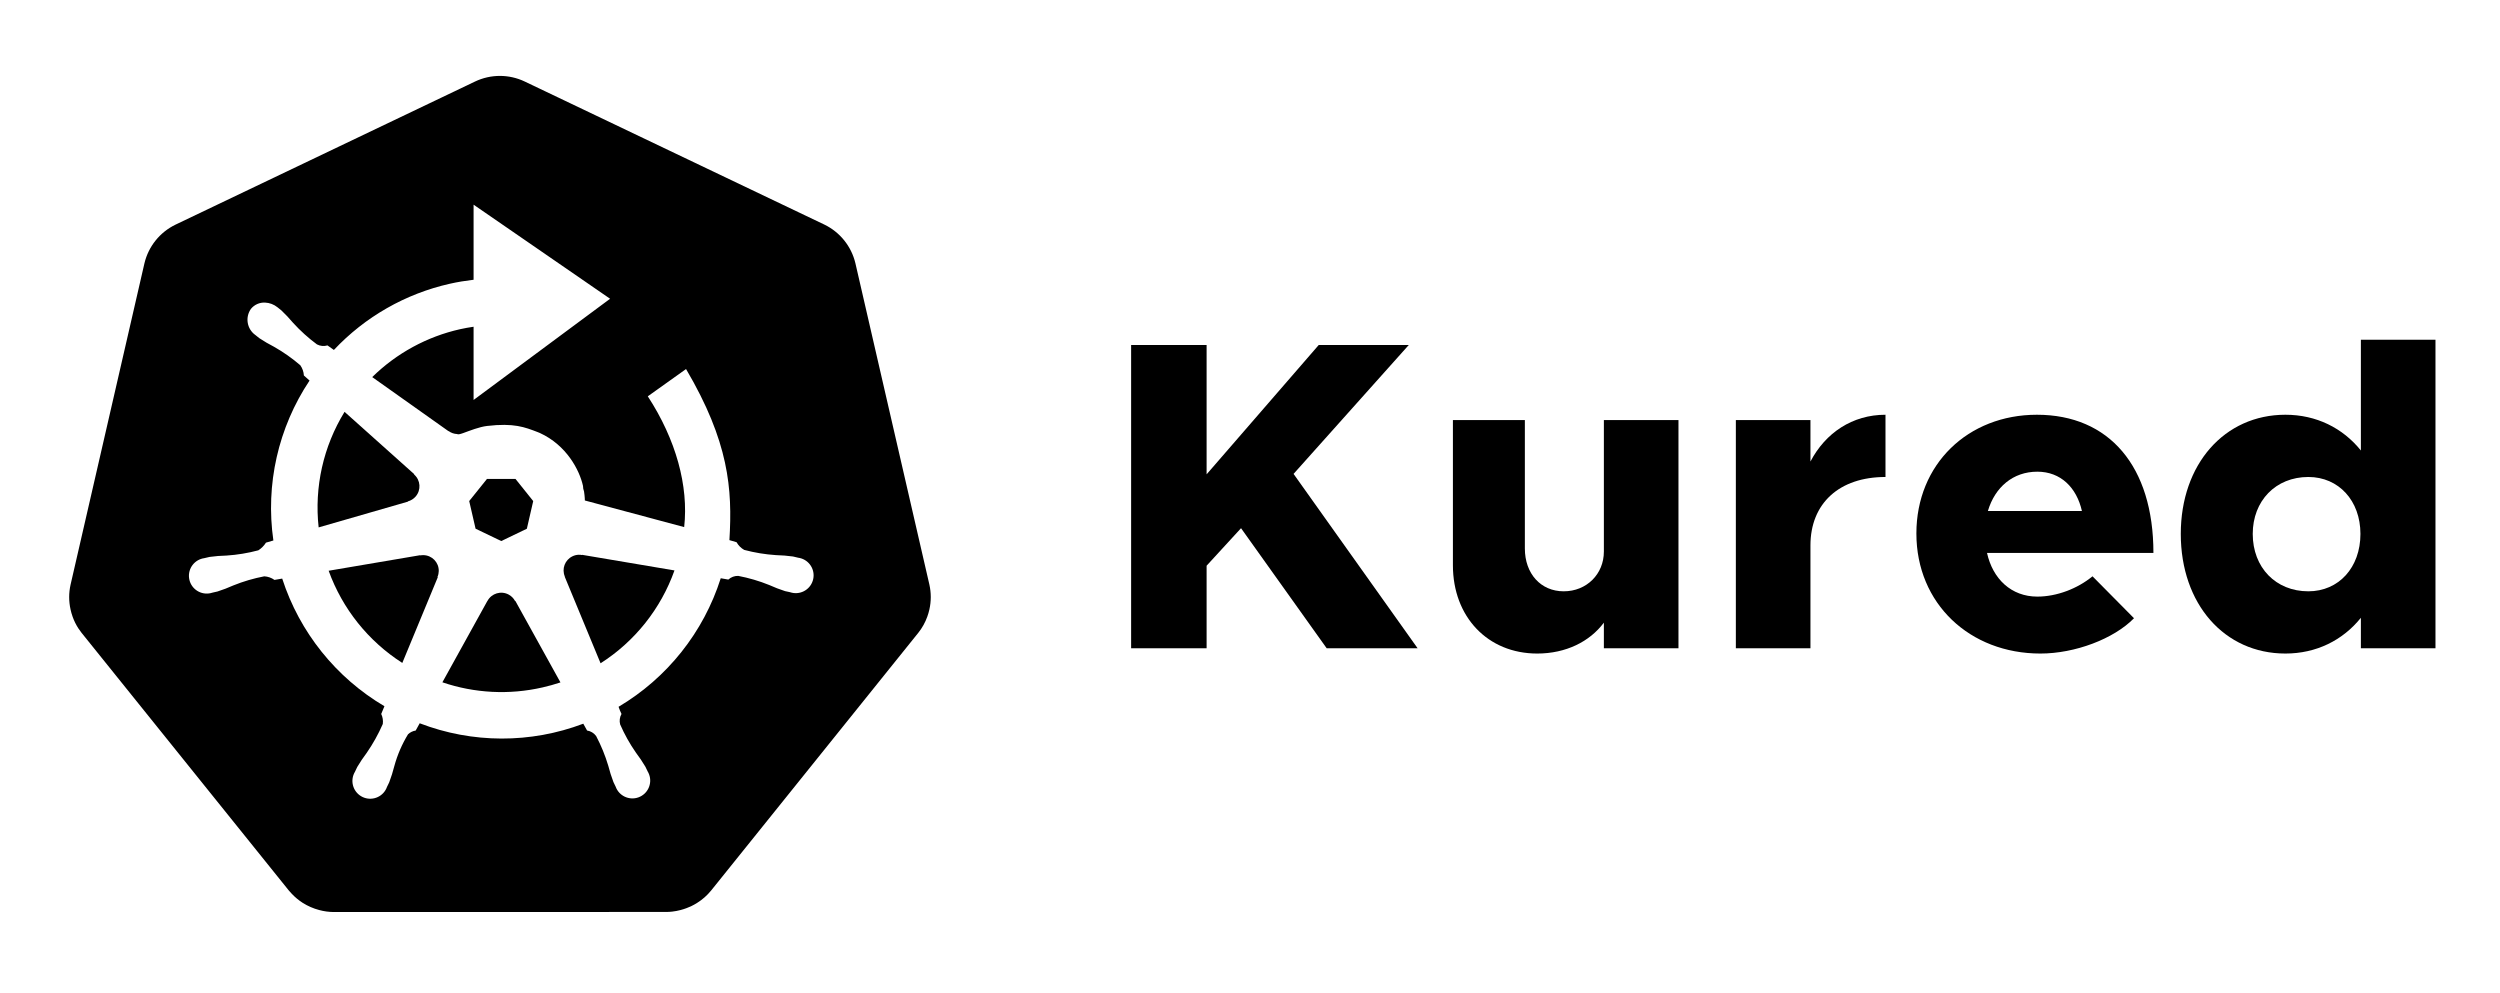 <?xml version="1.0" encoding="UTF-8"?><svg id="Layer_1" xmlns="http://www.w3.org/2000/svg" viewBox="0 0 2819.751 1120.277"><defs><style>.cls-1{fill:none;}</style></defs><path class="cls-1" d="M2297.907,532.016c-27.382,0-47.795,17.425-55.761,44.31h106.046c-5.975-26.387-23.898-44.31-50.285-44.31Z"/><path class="cls-1" d="M903.84,629.876c-1.179-.386-2.39-.663-3.619-.826h.001c-1.706-.393-4.141-1.066-5.813-1.374-6.356-.879-12.755-1.395-19.17-1.545-12.117-.792-24.128-2.763-35.864-5.885-3.622-2.041-6.607-5.044-8.623-8.679l-8.072-2.35c3.603-58.202-.745-111.041-48.902-192.976l-43.141,30.767c31.771,48.826,46.151,100.997,41.032,147.511l-112.017-30.015s.016-3.989-.929-10.186c-.773-1.981-1.167-4.097-1.179-6.279-3.963-17.924-18.652-45.962-48.691-59.68-.84-.261-1.645-.606-2.441-.991-14.642-5.612-26.825-10.485-57.093-6.917-8.839,1.042-19.481,5.35-26.483,7.867-.246,.098-.495,.183-.747,.27-3.239,1.13-5.603,1.696-6.484,.981-3.465-.146-6.812-1.313-9.619-3.353l-.165,.095-86.009-60.984c27.381-26.908,61.739-45.627,99.194-54.043,5.004-1.127,10.057-1.994,15.13-2.744v82.593l153.971-114.151-153.971-106.125v84.686c-9.044,1.067-18.041,2.523-26.927,4.535-50.012,11.302-95.505,37.294-130.638,74.638-2.433-1.677-4.842-3.386-7.229-5.126-3.957,1.183-8.218,.77-11.873-1.151-9.757-7.222-18.786-15.38-26.959-24.356-4.113-4.908-8.506-9.574-13.156-13.977-1.218-1.042-3.079-2.463-4.444-3.553-3.965-3.198-8.85-5.04-13.938-5.259-6.133-.321-12.051,2.301-15.933,7.059-6.748,9.506-4.55,22.677,4.917,29.478l.308,.219c1.308,1.071,2.919,2.439,4.132,3.325,5.336,3.55,10.87,6.79,16.577,9.703,10.569,5.982,20.527,12.984,29.735,20.902,2.391,3.393,3.785,7.388,4.022,11.532l6.401,5.723c-35.356,53.047-49.884,117.28-40.797,180.38l-8.371,2.435c-2.185,3.49-5.122,6.447-8.594,8.656-11.728,3.13-23.73,5.108-35.842,5.908-6.418,.146-12.824,.661-19.183,1.545-1.534,.284-3.667,.824-5.339,1.241l-.175,.038-.285,.084c-10.99,1.445-18.727,11.525-17.282,22.514,1.445,10.989,11.525,18.727,22.513,17.282,1.24-.163,2.464-.442,3.652-.833l.298-.048c.133-.028,.246-.095,.379-.118,1.648-.379,3.723-.772,5.174-1.166,6.105-1.949,12.093-4.244,17.937-6.874,11.26-4.541,22.936-7.976,34.861-10.257,4.134,.253,8.116,1.659,11.493,4.06l8.718-1.492c19.57,60.46,60.588,111.668,115.317,143.966l-3.643,8.717c1.693,3.512,2.315,7.446,1.786,11.309-4.984,11.391-11.044,22.281-18.098,32.52-3.878,5.114-7.458,10.448-10.721,15.975-.796,1.507-1.804,3.814-2.568,5.392-5.71,9.506-2.635,21.841,6.871,27.552s21.84,2.635,27.552-6.871c.676-1.125,1.24-2.314,1.684-3.549l.032-.038v-.047c.759-1.564,1.835-3.615,2.473-5.079,2.277-5.991,4.204-12.11,5.771-18.325,3.453-12.64,8.665-24.732,15.483-35.921,2.384-2.238,5.388-3.704,8.618-4.207l4.534-8.197c59.357,22.825,125.042,22.992,184.515,.469,1.27,2.265,3.639,6.595,4.265,7.69,4.084,.653,7.75,2.881,10.21,6.206,5.661,10.732,10.26,21.992,13.73,33.619,1.581,6.215,3.519,12.334,5.804,18.326,.648,1.478,1.705,3.553,2.473,5.126,3.741,10.444,15.24,15.878,25.685,12.136s15.879-15.241,12.137-25.686c-.442-1.232-1.002-2.417-1.674-3.54-.763-1.578-1.815-3.885-2.606-5.382-3.263-5.515-6.843-10.836-10.721-15.938-6.928-9.978-12.867-20.61-17.728-31.743-1.056-3.981-.504-8.218,1.535-11.797-1.28-2.616-2.392-5.311-3.331-8.068,54.905-32.559,95.926-84.164,115.26-144.998,2.586,.412,7.093,1.198,8.556,1.497,3.042-2.792,7.055-4.283,11.182-4.155,11.929,2.279,23.607,5.714,34.869,10.258,5.844,2.653,11.836,4.966,17.947,6.926,1.445,.379,3.506,.739,5.163,1.104,.139,.038,.261,.095,.393,.133l.285,.043c10.531,3.456,21.87-2.279,25.326-12.811,3.456-10.531-2.279-21.87-12.81-25.326Zm-354.581-89.701h32.16l19.993,24.996-7.168,31.175-28.881,13.901-28.968-13.929-7.182-31.189,20.045-24.953Zm-160.638-75.648v-.004l78.523,70.232-.084,.427c7.343,6.389,8.115,17.521,1.726,24.864-2.284,2.626-5.295,4.516-8.653,5.433l-.08,.341-100.654,29.042c-5.015-45.485,5.267-91.345,29.222-130.335Zm105.135,186.567l-39.991,96.635c-38.384-24.571-67.588-61.122-83.08-103.984l103.202-17.53,.176,.232c1.139-.219,2.297-.322,3.458-.308,9.732,.145,17.505,8.151,17.36,17.884-.034,2.298-.517,4.568-1.424,6.681l.298,.389Zm118.045,124.28v-.01c-37.418,8.582-76.486,6.575-112.829-5.794l50.756-91.78h.084c4.62-8.583,15.321-11.796,23.904-7.177,3.034,1.633,5.524,4.118,7.162,7.148h.379l50.882,91.931c-6.603,2.205-13.384,4.098-20.339,5.681Zm65.575-27.251v-.005l-40.404-97.621,.124-.175c-3.722-8.676,.042-18.744,8.542-22.85,2.11-1.033,4.406-1.629,6.751-1.753,1.357-.062,2.717,.038,4.051,.298l.175-.218,104.121,17.596c-15.37,43.206-44.702,80.057-83.36,104.728Z"/><path class="cls-1" d="M2603.589,537.991c-36.842,0-62.731,26.885-62.731,64.225,0,37.839,25.889,64.723,62.731,64.723,34.354,0,58.748-26.885,58.748-64.723,0-37.34-24.395-64.225-58.748-64.225Z"/><path d="M477.522,626.141c-1.161-.014-2.319,.089-3.458,.308l-.176-.232-103.202,17.53c15.492,42.861,44.696,79.413,83.08,103.984l39.991-96.635-.298-.389c.907-2.113,1.39-4.383,1.424-6.681,.145-9.733-7.628-17.739-17.36-17.884Z"/><path d="M460.133,565.478c3.358-.917,6.369-2.807,8.653-5.433,6.389-7.343,5.617-18.476-1.726-24.864l.084-.427-78.523-70.232v.004c-23.955,38.99-34.237,84.85-29.222,130.335l100.654-29.042,.08-.341Z"/><polygon points="565.364 610.246 594.245 596.345 601.413 565.17 581.42 540.174 549.26 540.174 529.214 565.128 536.396 596.316 565.364 610.246"/><path d="M1048.274,659.458l-83.491-362.655c-4.546-18.998-17.373-34.956-34.95-43.48L591.877,91.967c-17.74-8.466-38.354-8.466-56.094,0L197.895,253.409c-17.581,8.519-30.412,24.476-34.96,43.475l-83.357,362.645c-2.056,9.166-2.062,18.674-.019,27.843,.602,2.793,1.388,5.543,2.353,8.233,1.631,4.59,3.791,8.974,6.436,13.064,1.145,1.749,2.353,3.45,3.666,5.099l233.882,290.785c1.021,1.265,2.147,2.42,3.264,3.594,3.67,3.908,7.814,7.342,12.335,10.222,5.719,3.599,11.951,6.309,18.484,8.037,5.357,1.469,10.883,2.231,16.438,2.267h3.637l371.42-.086c2.258-.01,4.514-.143,6.757-.398,3.218-.364,6.404-.969,9.532-1.812,2.242-.59,4.45-1.297,6.618-2.118,1.692-.647,3.379-1.294,5.008-2.075,2.44-1.168,4.807-2.484,7.088-3.939,5.885-3.7,11.125-8.338,15.513-13.73l7.131-8.866,226.669-281.977c4.344-5.448,7.758-11.577,10.102-18.139,.979-2.698,1.779-5.458,2.396-8.262,2.048-9.169,2.042-18.677-.019-27.843l.005,.029Zm-131.623-4.256c-3.456,10.531-14.795,16.267-25.326,12.811l-.285-.043c-.132-.038-.255-.094-.393-.133-1.658-.365-3.719-.725-5.163-1.104-6.111-1.961-12.103-4.273-17.947-6.926-11.263-4.543-22.94-7.979-34.869-10.258-4.127-.128-8.14,1.364-11.182,4.155-1.463-.298-5.97-1.085-8.556-1.497-19.334,60.835-60.355,112.44-115.26,144.998,.939,2.757,2.051,5.452,3.331,8.068-2.039,3.579-2.591,7.816-1.535,11.797,4.861,11.133,10.8,21.765,17.728,31.743,3.878,5.101,7.458,10.423,10.721,15.938,.791,1.497,1.843,3.804,2.606,5.382,.672,1.123,1.232,2.308,1.674,3.54,3.742,10.444-1.692,21.944-12.137,25.686s-21.944-1.692-25.685-12.136c-.768-1.573-1.825-3.648-2.473-5.126-2.286-5.992-4.223-12.111-5.804-18.326-3.47-11.627-8.069-22.886-13.73-33.619-2.46-3.325-6.126-5.554-10.21-6.206-.626-1.094-2.995-5.425-4.265-7.69-59.473,22.523-125.158,22.356-184.515-.469l-4.534,8.197c-3.231,.503-6.234,1.969-8.618,4.207-6.819,11.189-12.031,23.281-15.483,35.921-1.566,6.215-3.493,12.334-5.771,18.325-.638,1.464-1.714,3.515-2.473,5.079v.047l-.032,.038c-.444,1.235-1.009,2.424-1.684,3.549-5.712,9.505-18.046,12.582-27.552,6.871s-12.581-18.046-6.871-27.552c.763-1.578,1.772-3.885,2.568-5.392,3.263-5.527,6.843-10.861,10.721-15.975,7.055-10.239,13.114-21.129,18.098-32.52,.529-3.863-.093-7.797-1.786-11.309l3.643-8.717c-54.729-32.297-95.747-83.506-115.317-143.966l-8.718,1.492c-3.376-2.401-7.359-3.807-11.493-4.06-11.925,2.281-23.601,5.716-34.861,10.257-5.844,2.63-11.832,4.926-17.937,6.874-1.45,.393-3.526,.787-5.174,1.166-.133,.024-.246,.09-.379,.118l-.298,.048c-1.188,.391-2.412,.669-3.652,.833-10.988,1.445-21.069-6.293-22.513-17.282-1.445-10.989,6.292-21.069,17.282-22.514l.285-.084,.175-.038c1.673-.417,3.805-.957,5.339-1.241,6.359-.884,12.765-1.399,19.183-1.545,12.112-.799,24.114-2.778,35.842-5.908,3.472-2.21,6.409-5.167,8.594-8.656l8.371-2.435c-9.087-63.099,5.441-127.332,40.797-180.38l-6.401-5.723c-.237-4.144-1.631-8.139-4.022-11.532-9.207-7.918-19.166-14.92-29.735-20.902-5.707-2.914-11.242-6.153-16.577-9.703-1.212-.886-2.823-2.255-4.132-3.325l-.308-.219c-9.467-6.801-11.665-19.972-4.917-29.478,3.882-4.759,9.8-7.38,15.933-7.059,5.088,.219,9.973,2.061,13.938,5.259,1.365,1.09,3.226,2.511,4.444,3.553,4.65,4.403,9.043,9.069,13.156,13.977,8.173,8.976,17.202,17.134,26.959,24.356,3.655,1.921,7.916,2.335,11.873,1.151,2.387,1.74,4.797,3.449,7.229,5.126,35.133-37.344,80.626-63.337,130.638-74.638,8.887-2.013,17.883-3.469,26.927-4.535v-84.686l153.971,106.125-153.971,114.151v-82.593c-5.073,.75-10.127,1.617-15.13,2.744-37.455,8.416-71.813,27.135-99.194,54.043l86.009,60.984,.165-.095c2.807,2.04,6.154,3.206,9.619,3.353,.881,.715,3.246,.149,6.484-.981,.252-.087,.501-.171,.747-.27,7.003-2.517,17.645-6.825,26.483-7.867,30.268-3.567,42.451,1.306,57.093,6.917,.796,.386,1.601,.73,2.441,.991,30.039,13.718,44.729,41.756,48.691,59.68,.012,2.182,.406,4.298,1.179,6.279,.945,6.197,.929,10.186,.929,10.186l112.017,30.015c5.119-46.514-9.261-98.685-41.032-147.511l43.141-30.767c48.158,81.935,52.505,134.774,48.902,192.976l8.072,2.35c2.016,3.635,5.002,6.639,8.623,8.679,11.736,3.122,23.746,5.093,35.864,5.885,6.415,.15,12.814,.666,19.17,1.545,1.673,.308,4.107,.981,5.813,1.374h-.001c1.229,.163,2.441,.44,3.619,.826,10.531,3.456,16.266,14.795,12.81,25.326Z"/><path d="M580.879,677.763c-1.638-3.031-4.128-5.515-7.162-7.148-8.583-4.619-19.284-1.406-23.904,7.177h-.084l-50.756,91.78c36.343,12.37,75.41,14.376,112.829,5.794v.01c6.955-1.583,13.735-3.476,20.339-5.681l-50.882-91.931h-.379Z"/><path d="M656.442,626.017c-1.334-.26-2.694-.361-4.051-.298-2.346,.124-4.642,.72-6.751,1.753-8.5,4.106-12.264,14.174-8.542,22.85l-.124,.175,40.404,97.621v.005c38.658-24.67,67.99-61.521,83.36-104.728l-104.121-17.596-.175,.218Z"/><polygon points="1588.954 389.128 1487.389 389.128 1360.931 535.003 1360.931 389.128 1275.795 389.128 1275.795 731.163 1360.931 731.163 1360.931 638.062 1399.764 595.744 1496.351 731.163 1598.912 731.163 1459.011 534.505 1588.954 389.128"/><path d="M1809.009,622.13c0,25.392-19.417,44.809-45.306,44.809s-43.812-19.915-43.812-48.294v-144.879h-81.153v163.798c0,58.251,39.331,99.573,95.093,99.573,32.362,0,59.246-13.442,75.178-34.85v28.876h84.14V473.766h-84.14v148.364Z"/><path d="M2042.007,520.565v-46.799h-84.139v257.397h84.139v-116.004c0-47.297,32.362-77.169,84.638-77.169v-70.2c-37.34,0-67.71,20.413-84.638,52.774Z"/><path d="M2297.41,467.791c-77.668,0-135.918,55.762-135.918,133.927,0,79.161,60.242,135.42,139.901,135.42,38.834,0,82.646-16.429,105.548-39.829l-46.799-47.298c-16.928,13.94-40.328,22.902-62.234,22.902-29.374,0-50.284-19.915-56.757-49.289h187.696c0-97.582-49.787-155.833-131.437-155.833Zm-55.263,108.536c7.965-26.886,28.378-44.31,55.761-44.31,26.387,0,44.31,17.923,50.285,44.31h-106.046Z"/><path d="M2662.836,383.153v124.965c-20.413-25.391-50.285-40.328-85.135-40.328-68.706,0-117.995,55.762-117.995,134.425,0,79.161,49.289,134.922,117.995,134.922,34.85,0,64.722-14.936,85.135-40.327v34.353h84.139V383.153h-84.139Zm-59.247,283.785c-36.842,0-62.731-26.885-62.731-64.723,0-37.34,25.889-64.225,62.731-64.225,34.354,0,58.748,26.885,58.748,64.225,0,37.839-24.395,64.723-58.748,64.723Z"/></svg>